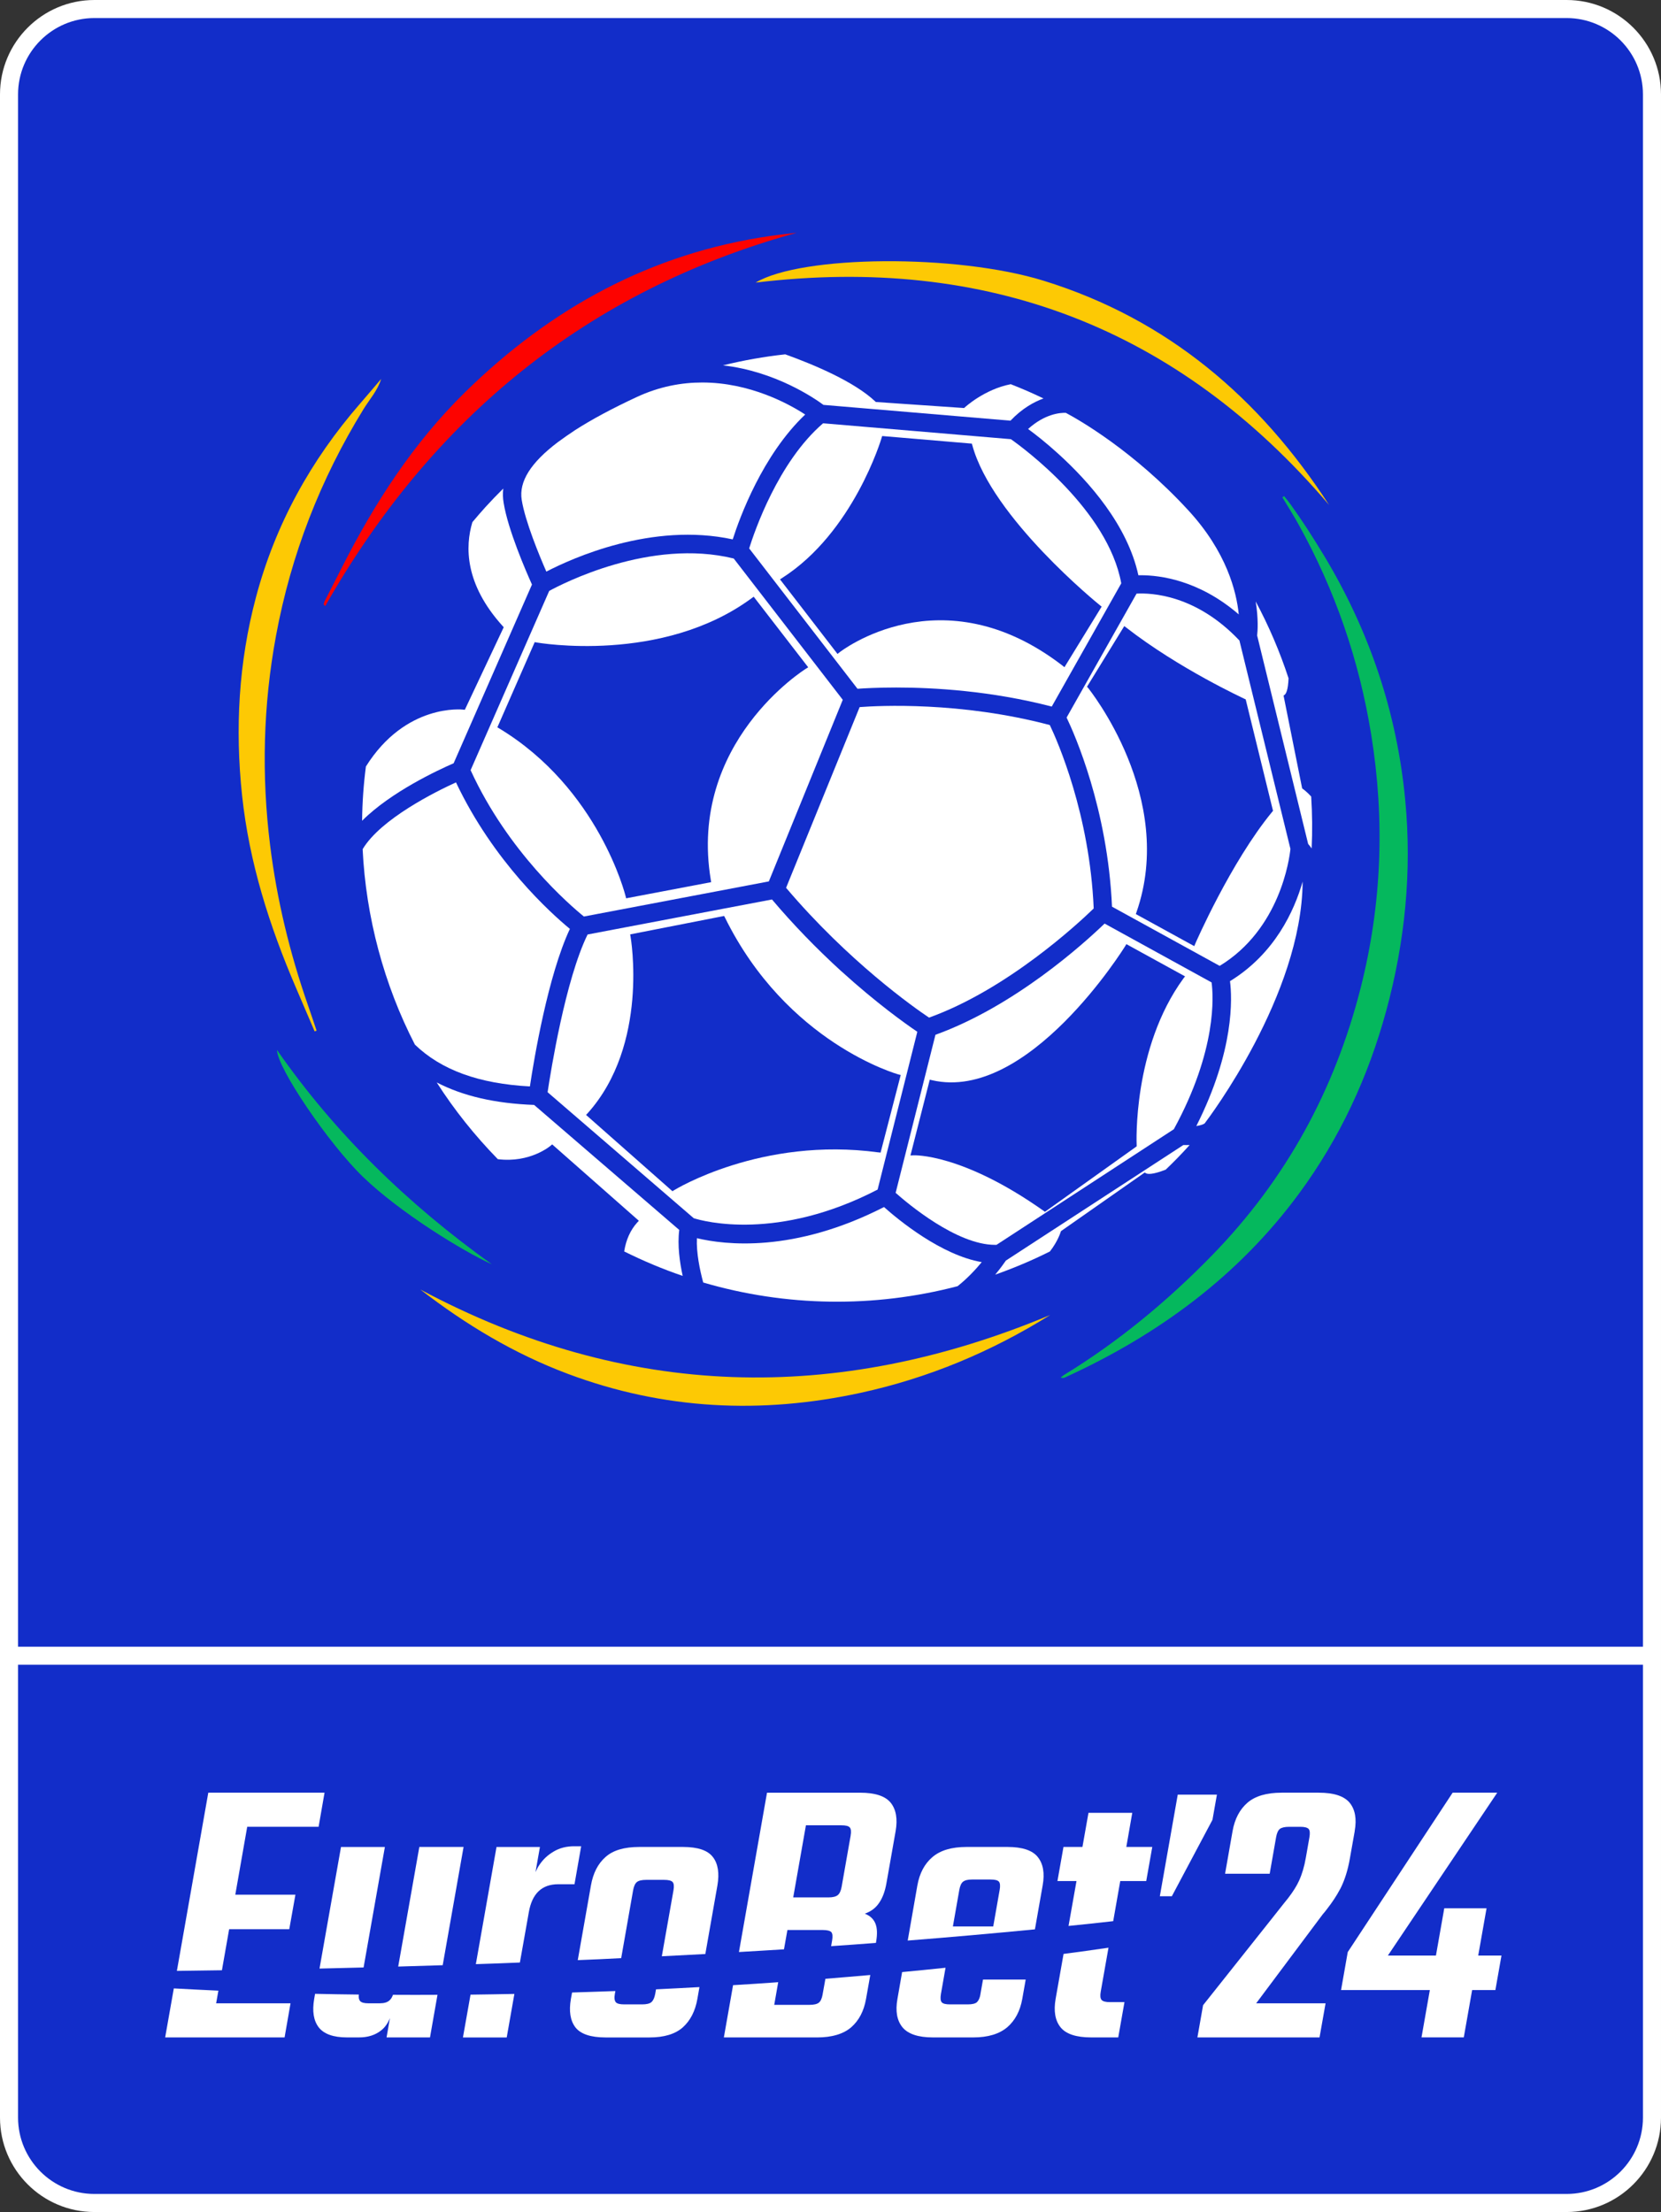 <?xml version="1.0" encoding="UTF-8"?>
<svg id="Warstwa_1" data-name="Warstwa 1" xmlns="http://www.w3.org/2000/svg" version="1.1" viewBox="0 0 687.09 914.93">
  <rect x="0" y="0" width="687.09" height="914.93" fill="#333333" stroke="none"/>
  <defs>
    <style>
      .cls-1 {
        fill: #fd0300;
      }

      .cls-1, .cls-2, .cls-3, .cls-4, .cls-5 {
        stroke-width: 0px;
      }

      .cls-2 {
        fill: #05b85d;
      }

      .cls-3 {
        fill: #fdc904;
      }

      .cls-4 {
        fill: #122dc9;
      }

      .cls-5 {
        fill: #fff;
      }
    </style>
  </defs>
  <rect class="cls-4" x="3.73" y="3.73" width="679.62" height="907.46" rx="35.3" ry="35.3"/>
  <g>
    <path class="cls-5" d="M89.41,828.61h30.77l-2.46,14.11h-49.4l3.58-20.27c6.09.34,12.25.63,18.44.93l-.93,5.23Z"/>
    <path class="cls-5" d="M102.26,755.61l-4.93,28.08h24.87l-2.54,14.26h-24.87l-2.99,16.99c-6.46.11-12.66.19-18.63.26l12.99-73.71h48.09l-2.46,14.11h-29.53Z"/>
    <path class="cls-5" d="M150.39,813.79c-6.2.15-12.28.3-18.22.45l8.89-50.29h18.15l-8.81,49.85Z"/>
    <path class="cls-5" d="M162.56,825.1c6.09.04,12.25.04,18.41,0l-3.1,17.62h-17.96l1.38-7.99c-.82,2.05-1.98,3.77-3.51,5-2.43,1.98-5.53,2.99-9.26,2.99h-5c-5.64,0-9.56-1.42-11.69-4.18-2.13-2.8-2.73-6.68-1.87-11.72l.37-2.13c6.01.15,12.02.22,18.11.3-.15,1.23.04,2.13.49,2.65.52.63,1.64.97,3.36.97h4.82c1.79,0,3.17-.41,4.03-1.23.6-.52,1.05-1.27,1.42-2.28Z"/>
    <path class="cls-5" d="M191.76,763.94l-8.63,48.91c-6.24.19-12.36.37-18.41.56l8.74-49.47h18.3Z"/>
    <path class="cls-5" d="M194.63,825.03c6.01-.07,12.06-.19,18.15-.3l-3.17,18h-18.11l3.14-17.7Z"/>
    <path class="cls-5" d="M240.41,763.64l-2.76,15.72h-6.76c-6.72,0-10.79,3.85-12.13,11.54l-.6,3.4-3.1,17.44c-6.12.26-12.21.49-18.22.67l8.55-48.46h17.96l-1.83,10.38c.45-.97.93-1.98,1.57-2.91,1.53-2.31,3.51-4.18,5.97-5.6,2.43-1.46,5.26-2.17,8.48-2.17h2.88Z"/>
    <path class="cls-5" d="M294.89,768.12c-2.13-2.8-6.24-4.18-12.36-4.18h-18.11c-6.2,0-10.87,1.38-13.96,4.18-3.14,2.76-5.12,6.68-6.01,11.72l-4.89,27.74-.56,3.17c5.94-.22,11.91-.49,17.96-.82l4.93-28.04c.3-1.68.82-2.84,1.57-3.44.75-.6,2.05-.9,3.85-.9h7.39c1.83,0,2.99.3,3.55.9.52.6.63,1.75.34,3.44l-4.82,27.26c5.97-.3,11.99-.63,18-.93l5-28.38c.86-5.04.26-8.96-1.87-11.72ZM271.03,824.73c-.3,1.61-.82,2.73-1.57,3.4-.75.63-2.05.93-3.85.93h-7.39c-1.83,0-2.99-.3-3.51-.93-.52-.67-.67-1.79-.37-3.4l.22-1.19c-5.97.22-11.95.41-17.92.6l-.49,2.69c-.86,5.04-.26,8.92,1.87,11.72,2.13,2.76,6.31,4.18,12.51,4.18h18.11c6.12,0,10.72-1.42,13.82-4.18,3.1-2.8,5.12-6.68,6.01-11.72l.86-4.93c-6.01.34-11.99.63-17.96.93l-.34,1.9Z"/>
    <path class="cls-5" d="M368.44,745.64c-2.24-2.76-6.46-4.14-12.66-4.14h-38.5l-11.61,65.9c6.2-.34,12.4-.75,18.63-1.12l1.42-7.99h14.6c1.83,0,2.99.3,3.55.86.52.6.63,1.76.34,3.47l-.41,2.35c6.16-.41,12.32-.86,18.52-1.34l.11-.56c.52-3.1.45-5.56-.3-7.43s-2.2-3.25-4.41-4.11c2.5-.86,4.48-2.31,5.9-4.41,1.46-2.09,2.43-4.74,3.02-7.95l3.85-21.81c.86-5.04.19-8.92-2.05-11.72ZM351.87,759.31l-3.73,21.17c-.3,1.61-.82,2.73-1.57,3.36-.75.63-2.05.97-3.85.97h-14.6l5.26-29.83h14.6c1.79,0,2.99.26,3.51.86.56.6.67,1.75.37,3.47ZM340.29,824.91c-.3,1.72-.82,2.84-1.57,3.44-.75.6-2.02.9-3.85.9h-14.6l1.64-9.37c-6.2.45-12.43.86-18.67,1.23l-3.81,21.62h38.5c6.2,0,10.94-1.42,14.15-4.18,3.21-2.8,5.26-6.68,6.16-11.72l1.76-9.93c-6.16.56-12.36,1.05-18.56,1.57l-1.16,6.46Z"/>
    <path class="cls-5" d="M429.3,768.12c-2.24-2.8-6.42-4.18-12.51-4.18h-16.99c-6.12,0-10.79,1.38-14.08,4.18-3.25,2.76-5.34,6.68-6.24,11.72l-3.99,22.81c17.62-1.38,35.21-2.95,52.61-4.63l.22-1.19,2.99-16.99c.9-5.04.22-8.96-2.02-11.72ZM413.51,781.75l-2.65,15.08h-16.69l2.65-15.08c.3-1.72.82-2.88,1.57-3.44.75-.6,1.98-.9,3.7-.9h7.69c1.83,0,2.95.3,3.44.9.49.56.6,1.72.3,3.44ZM405.6,824.73c-.26,1.61-.78,2.73-1.46,3.4-.71.63-1.98.93-3.81.93h-7.36c-1.72,0-2.84-.26-3.4-.86-.52-.6-.63-1.76-.34-3.47l1.9-10.83c-5.94.63-11.95,1.23-17.96,1.79l-1.94,11.13c-.9,5.04-.19,8.92,2.09,11.72,2.28,2.76,6.5,4.18,12.58,4.18h16.69c6.09,0,10.75-1.42,14.04-4.18,3.25-2.8,5.34-6.68,6.24-11.72l1.42-8.03h-17.66l-1.05,5.94Z"/>
    <path class="cls-5" d="M459.21,828.12h5.94l-2.58,14.6h-11.2c-6.2,0-10.45-1.42-12.66-4.18-2.24-2.8-2.91-6.68-2.05-11.72l3.29-18.63c6.27-.82,12.47-1.68,18.59-2.58l-3.21,18.18c-.3,1.68-.19,2.84.37,3.44.52.6,1.72.9,3.51.9Z"/>
    <path class="cls-5" d="M476.65,763.94l-2.5,14.11h-10.75l-2.91,16.58c-6.12.71-12.28,1.34-18.48,1.98l3.29-18.56h-7.88l2.5-14.11h7.84l2.5-14.11h18.11l-2.46,14.11h10.75Z"/>
    <polygon class="cls-5" points="503.39 742.29 487.19 742.29 479.78 784.32 484.75 784.32 501.55 752.72 503.39 742.29"/>
    <path class="cls-5" d="M560.4,757.37l-2.02,11.39c-.82,4.7-2.09,8.77-3.81,12.21-.11.22-.22.45-.37.67-1.31,2.46-2.99,5.04-5.11,7.77-.6.82-1.27,1.64-1.98,2.46l-27.48,36.74h28.71l-2.5,14.11h-50.52l2.35-13.33,27.82-35.02,5.79-7.32c.56-.67,1.08-1.31,1.57-1.94,2.02-2.65,3.55-5.04,4.52-7.21,1.23-2.69,2.17-5.82,2.8-9.48l1.49-8.48c.3-1.72.19-2.87-.34-3.47-.56-.56-1.68-.86-3.4-.86h-4.63c-1.83,0-3.1.3-3.85.86-.75.6-1.27,1.76-1.57,3.47l-2.65,15.08h-18.45l3.1-17.66c.9-5.04,2.95-8.92,6.16-11.72,3.21-2.76,7.92-4.14,14.11-4.14h15.38c6.24,0,10.45,1.38,12.77,4.14,2.28,2.8,2.99,6.68,2.09,11.72Z"/>
    <polygon class="cls-5" points="621.1 808.86 611.48 808.86 614.93 789.29 597.44 789.29 593.99 808.86 574.11 808.86 619.35 741.49 600.9 741.49 557.51 807.42 554.74 823.14 561 823.14 564.53 823.14 591.47 823.14 588.02 842.71 605.51 842.71 608.96 823.14 618.58 823.14 621.1 808.86"/>
  </g>
  <path class="cls-5" d="M648.05,0H39.04C17.51,0,0,17.51,0,39.04v836.86c0,21.53,17.51,39.04,39.04,39.04h609.01c21.52,0,39.04-17.51,39.04-39.04V39.04c0-21.53-17.51-39.04-39.04-39.04ZM39.04,7.47h609.01c17.41,0,31.57,14.16,31.57,31.57v642.08H7.47V39.04c0-17.41,14.16-31.57,31.57-31.57ZM648.05,907.46H39.04c-17.41,0-31.57-14.16-31.57-31.57v-187.31h672.15v187.31c0,17.41-14.16,31.57-31.57,31.57Z"/>
  <g>
    <g>
      <path class="cls-5" d="M431.66,164.81c-3.81,1.38-8.77,4.03-13.67,9.19l-77.36-6.53c-3.73-2.76-19.94-13.89-41.56-16.35,8.48-2.09,17.1-3.62,25.76-4.56,12.25,4.41,28.6,11.35,37.23,19.49l.22.22,36.52,2.5.3-.26c.07-.07,8.07-7.47,19.01-9.6,4.59,1.79,9.15,3.77,13.55,5.9Z"/>
      <path class="cls-5" d="M235.74,384.21c-9.04,19.27-14.82,53.65-16.54,65.16-21.06-1.12-36.63-6.76-47.57-17.29-12.81-24.83-20.27-52.8-21.62-80.84,7.51-12.58,30.43-23.9,38.61-27.63,15.53,32.82,39.28,54.14,47.12,60.6Z"/>
      <path class="cls-5" d="M220.06,241.77l-32.41,73.93c-6.42,2.8-25.91,11.84-37.86,23.78.07-7.47.6-14.97,1.57-22.44,16.43-26.21,40.03-23.56,40.25-23.52l.67.07,15.83-33.6.26-.56-.41-.45c-15.79-17.44-15.57-32.97-12.55-43.01,1.87-2.24,3.66-4.29,5.38-6.2,2.35-2.58,4.82-5.15,7.39-7.69-.22,1.98-.19,3.92.15,5.86,1.75,11.05,9.19,28.23,11.72,33.83Z"/>
      <path class="cls-5" d="M333.08,171.46c-17.66,16.73-27.14,42.71-29.98,51.64-33.42-7.21-66.39,7.77-77.1,13.33-2.88-6.57-8.77-20.8-10.19-29.68-1.2-7.54,3.7-15.35,14.94-23.86,2.31-1.72,4.78-3.4,7.24-5.04,6.87-4.41,15.38-8.96,25.32-13.59,9.45-4.41,18.63-6.05,27.18-6.05,19.79,0,35.96,8.92,42.6,13.26Z"/>
      <path class="cls-5" d="M512.42,254.13c-16.43-14.19-32.6-16.2-40.44-16.2h-1.08c-4.52-20.76-20.42-38.68-33.04-50.15-5-4.56-9.48-8.07-12.58-10.34,6.98-6.31,13.33-6.76,15.61-6.68,4.85,2.58,27.86,15.5,50.74,40.4,15.79,17.18,19.86,33.57,20.8,42.98Z"/>
      <path class="cls-5" d="M452.41,375.77c-6.35,6.16-35.69,33.46-68.1,45.14-6.2-4.14-33.34-23.26-59.14-53.69l30.43-74.75c7.84-.6,41.78-2.35,78.67,7.43,3.17,6.61,16.5,36.85,18.15,75.87Z"/>
      <path class="cls-5" d="M406.12,522.03c-2.43,2.95-5.9,6.72-10.01,9.97-34.61,9.04-70.98,8.51-105.22-1.53-1.38-5.15-2.88-12.21-2.61-18.33,11.54,2.76,39.99,6.24,77.4-12.88,5.86,5.23,23.6,19.9,40.44,22.78Z"/>
      <path class="cls-5" d="M542.59,350.94c-.45-.63-.93-1.27-1.46-1.87l-21.1-86.21c.22-1.83.56-6.94-.6-14.08,5.45,10.16,10.01,20.83,13.59,31.77-.19,5-1.08,6.42-1.61,6.83l-.45.34,7.69,38.38.3.22s1.57,1.08,3.44,3.14c.45,7.13.52,14.34.19,21.47Z"/>
      <path class="cls-5" d="M492.14,473.6c-.11.11-.26.26-.37.37-2.99,3.32-6.2,6.61-9.56,9.82-5.53,2.17-7.51,1.87-8.18,1.49l-.52-.3-34.39,24.08-.26.19-.11.34s-1.12,3.77-4.44,8.03c-7.28,3.66-14.9,6.87-22.63,9.6,2.2-2.65,3.7-4.78,4.41-5.82l73.41-47.79c.71,0,1.61.04,2.65,0Z"/>
      <path class="cls-5" d="M263.63,505.64l.63-.71-35.85-31.59-.6.52c-.07.07-8.48,7.28-21.88,5.6-9.48-9.71-18-20.35-25.28-31.74,10.87,5.64,24.12,8.7,40.29,9.3l60.04,51.71c-.82,6.35.22,13.55,1.42,19.01-8.25-2.8-16.39-6.24-24.2-10.12.75-4.78,2.54-8.81,5.41-11.99Z"/>
      <path class="cls-5" d="M538.85,364.61v.15c-.37,46.93-38.98,97.83-40.51,99.88-.41.37-1.57.82-3.47,1.12,15.83-31.33,14.82-53.06,13.93-59.93,18.48-11.35,26.58-29.01,30.06-41.22Z"/>
    </g>
    <g>
      <path class="cls-5" d="M501.18,406.35l-44.25-24.34c-8.77,8.44-37.3,34.2-69.97,46l-16.47,65.38c4.97,4.41,25.24,21.51,41.11,21.51h.6l73.37-47.83c17.96-32.89,16.35-55.48,15.61-60.71ZM489.57,404.67c-21.13,28.86-19.42,68.59-19.38,69v.49l-37.94,27.07-.56-.41c-33.83-23.9-53.62-22.96-53.8-22.96l-1.27.07,7.99-31.36.9.22c39.8,9.22,79.57-54.85,79.98-55.52l.45-.75,24.27,13.33-.64.82Z"/>
      <path class="cls-5" d="M512.72,264.95c-18-19.04-36.55-19.75-42.57-19.42l-28.94,51.27c3.29,6.83,16.99,37.67,18.78,78.22l44.54,24.49c24.98-15.2,28.86-44.32,29.27-48.39l-21.1-86.18ZM494.42,390.41l-.41.93-24.16-13.26.26-.75c16.58-47.49-19.68-92.34-20.01-92.79l-.45-.49,15.42-25.09.82.63c21.92,17.06,48.73,29.35,48.99,29.5l.41.19.11.41,11.2,45.7-.3.34c-17.25,20.98-31.74,54.33-31.89,54.66Z"/>
      <path class="cls-5" d="M418.14,181.65l-77.66-6.57c-18.67,16.06-28.45,44.96-30.58,51.75l44.81,58.06c2.61-.19,8.29-.52,16.06-.52,15.38,0,39.09,1.34,64.3,7.88l28.75-50.97c-5.49-30.32-40.66-56.12-45.66-59.63ZM439.53,275.33c-50.03-38.57-91.93-5.79-92.34-5.45l-.75.6-23.78-30.84.86-.56c29.54-18.86,41.07-57.61,41.18-58.02l.22-.71,37.08,3.14.19.6c8.06,30.02,52.42,65.98,52.87,66.31l.64.52-15.38,25.05-.78-.63Z"/>
      <path class="cls-5" d="M348.05,401.76c-10.31-9.41-19.98-19.38-28.71-29.72l-76.28,14.49c-9.22,18.86-15.23,56.53-16.54,65.23l60.45,52.12c4.18,1.31,34.69,9.6,76.06-11.84l16.43-65.27c-4.97-3.36-16.88-11.84-31.4-25.02ZM363.44,476.66c-48.54-6.61-84.31,15.46-84.68,15.68l-.6.37-35.73-31.55.63-.67c25.54-28.45,17.85-72.66,17.77-73.11l-.15-.9,38.87-7.62.34.67c25.58,51.9,71.35,64.78,71.8,64.89l.9.22-8.33,32.11-.82-.11Z"/>
      <path class="cls-5" d="M303.51,231.01c-34.54-8.48-71.05,10.53-76.32,13.4l-32.52,74.15c15.46,33.79,41,55.78,46.86,60.53l76.51-14.52,30.58-75.12-45.1-58.43ZM294.03,363.98l.15.9-35.17,6.68-.22-.86c-.11-.45-11.09-44.54-52.35-69.45l-.71-.41.34-.75,15.12-34.5.71.15c.52.07,51.9,9.11,89.16-18.41l.71-.52,22.55,29.2-.9.56c-.49.3-48.84,30.51-39.39,87.41Z"/>
    </g>
  </g>
  <path class="cls-2" d="M530.47,205.7c.24-.16.49-.33.73-.49.87,1.11,1.77,2.19,2.6,3.33,4.92,6.84,9.46,13.92,13.81,21.13,18.85,31.23,30.24,64.97,33.68,101.27,2.8,29.52-.08,58.61-7.88,87.21-7.46,27.33-19.17,52.6-36,75.46-25.07,34.06-57.93,58.21-96.02,75.74-.69.32-1.42.87-2.63.44.63-.5.95-.81,1.31-1.03,22.63-13.84,42.88-30.62,61.36-49.59,30.5-31.29,50.71-68.31,61.42-110.56,8.77-34.61,10.06-69.5,4.36-104.78-4.97-30.73-14.92-59.64-30-86.82-2.13-3.84-4.49-7.55-6.75-11.31Z"/>
  <path class="cls-3" d="M173.9,533.38c85.2,45.49,172.03,47.52,260.52,10.53-24.36,15.22-50.51,26.13-78.46,32.2-40.98,8.9-81.47,6.98-120.99-7.83-22.19-8.31-42.29-20.37-61.07-34.9Z"/>
  <path class="cls-3" d="M157.67,156.74c-1.49,4.83-4.8,8.43-7.32,12.53-17.86,29-29.99,60.22-36.18,93.7-5.32,28.73-6.04,57.6-2.44,86.63,2.81,22.63,8.15,44.62,15.64,66.12,1.23,3.52,2.4,7.06,3.59,10.59-.27.09-.54.19-.81.28-2.6-6.08-5.21-12.16-7.81-18.24-10.92-25.46-19.25-51.61-22.2-79.32-2.94-27.71-1.44-55.04,5.75-82.03,8.02-30.11,22.67-56.62,43.06-80.06,2.94-3.38,5.82-6.8,8.72-10.2Z"/>
  <path class="cls-3" d="M549.78,208.86c-62.51-73.38-141.77-103.46-237.21-91.97,18.97-11.38,83.06-11.95,119.18-.76,51.17,15.85,89.29,48.41,118.03,92.73Z"/>
  <path class="cls-1" d="M134.54,250.66c-.21-.2-.42-.4-.63-.59.1-.42.13-.88.32-1.26,2.35-4.64,4.74-9.27,7.1-13.91,13.55-26.74,29.63-51.69,51.19-72.81,35.37-34.64,76.79-57.37,126.19-64.49,3.61-.52,7.24-.88,10.86-1.32-86.87,23.98-150.82,76.63-195.04,154.39Z"/>
  <path class="cls-2" d="M203.44,522.92c-11.88-5.34-38.04-21.39-53.35-36.2-14.15-13.69-35.52-45.15-35.5-52.43,24.1,34.67,54.21,63.86,88.85,88.63Z"/>
</svg>